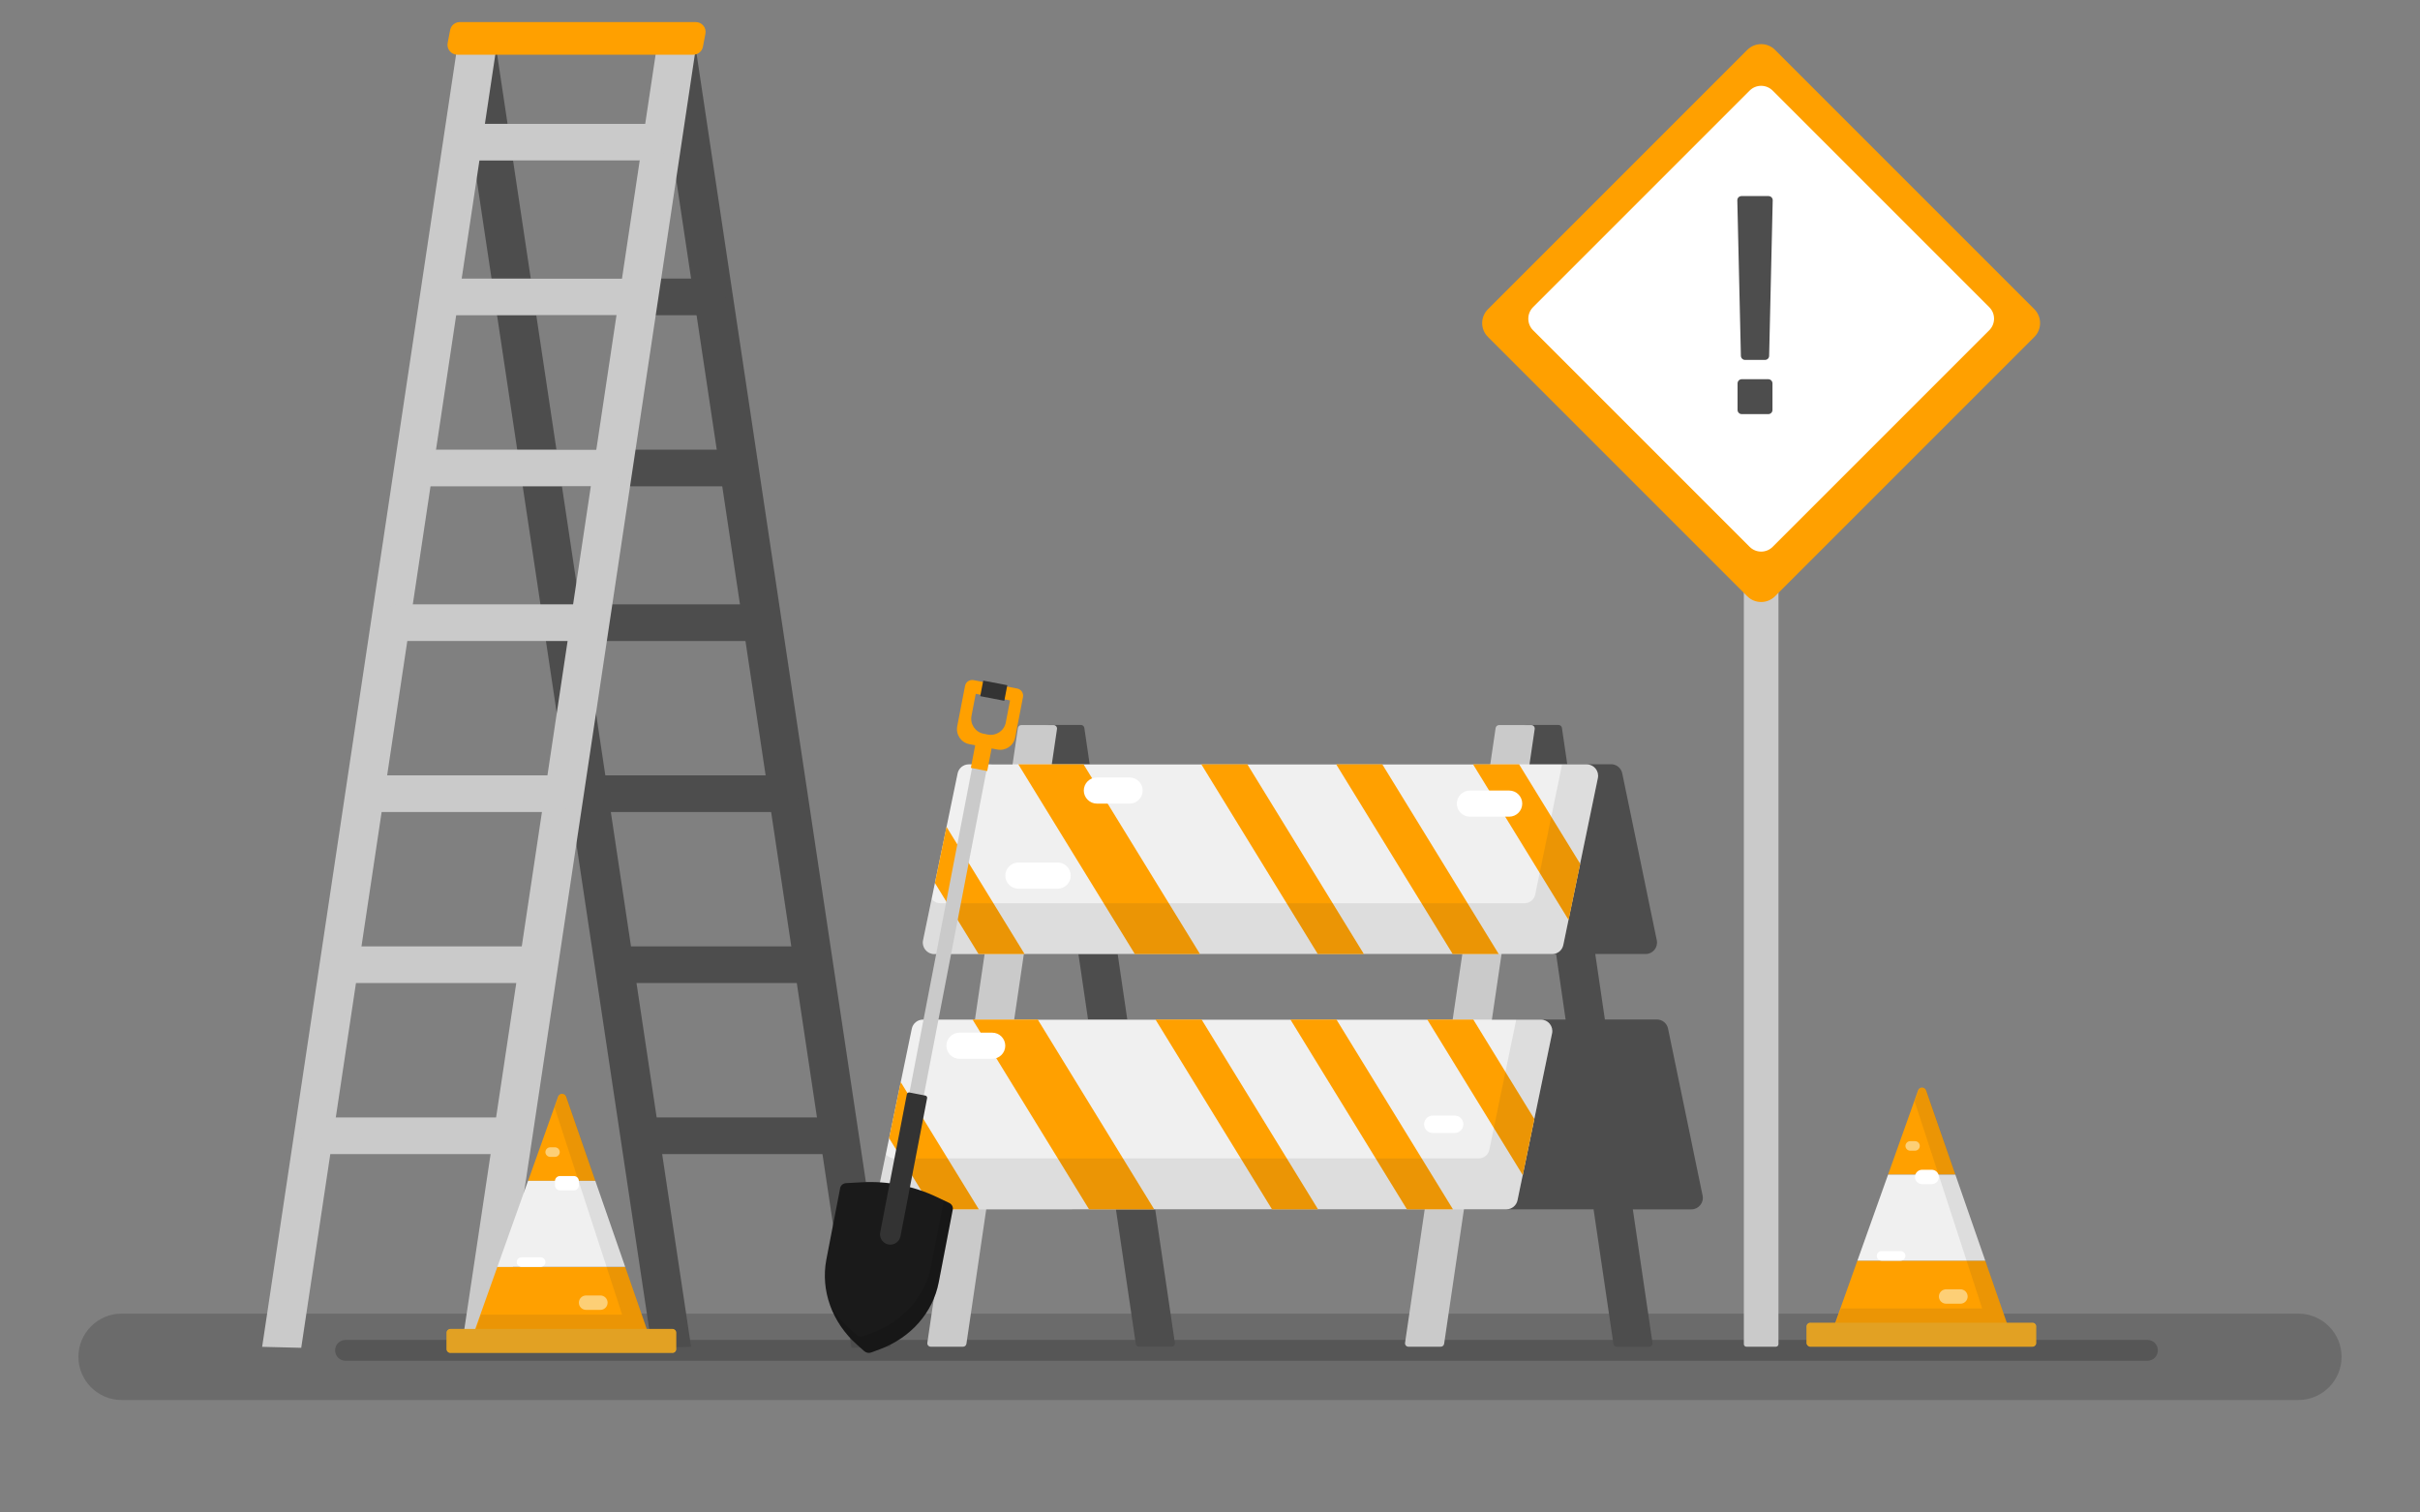 <?xml version="1.0" encoding="utf-8"?>
<!-- Generator: Adobe Illustrator 26.0.1, SVG Export Plug-In . SVG Version: 6.00 Build 0)  -->
<svg version="1.1" id="圖層_1" xmlns="http://www.w3.org/2000/svg" xmlns:xlink="http://www.w3.org/1999/xlink" x="0px" y="0px"
	 viewBox="0 0 400 250" style="enable-background:new 0 0 400 250;" xml:space="preserve">
<rect x="0" y="0" width="400" height="250" fill="#808080" stroke="none"/>
<style type="text/css">
	.st0{fill:#6B6B6B;}
	.st1{opacity:0.2;enable-background:new    ;}
	.st2{fill:#4D4D4D;}
	.st3{fill:#CACACA;}
	.st4{fill:#FFA000;}
	.st5{fill:#F0F0F0;}
	.st6{opacity:0.1;fill:#333333;enable-background:new    ;}
	.st7{fill:#FFFFFF;}
	.st8{fill:#F5AD21;}
	.st9{fill:#FDCF76;}
	.st10{fill:#1A1A1A;}
	.st11{fill:#333333;}
	.st12{opacity:0.1;enable-background:new    ;}
</style>
<g>
	<path class="st0" d="M379.9,231.41H20.1c-3.93,0-7.14-3.21-7.14-7.14l0,0c0-3.93,3.21-7.14,7.14-7.14h359.8
		c3.93,0,7.14,3.21,7.14,7.14l0,0C387.04,228.2,383.83,231.41,379.9,231.41z"/>
	<g>
		<path class="st1" d="M354.95,224.92H57.11c-0.95,0-1.72-0.77-1.72-1.72l0,0c0-0.95,0.77-1.72,1.72-1.72h297.84
			c0.95,0,1.72,0.77,1.72,1.72l0,0C356.67,224.15,355.9,224.92,354.95,224.92z"/>
		<g>
			<g>
				<g>
					<path class="st2" d="M140.75,222.78L108.62,8.68c-0.05-0.34,0.22-0.65,0.56-0.65h5.34c0.28,0,0.52,0.21,0.56,0.49l32.13,214.1"
						/>
					<path class="st2" d="M107.77,222.78L75.64,8.68c-0.05-0.34,0.22-0.65,0.56-0.65h5.34c0.28,0,0.52,0.21,0.56,0.49l32.13,214.1"
						/>
					<path class="st2" d="M107.46,190.76h30.29c1.67,0,3.03-1.36,3.03-3.03l0,0c0-1.67-1.36-3.03-3.03-3.03h-30.29
						c-1.67,0-3.03,1.36-3.03,3.03l0,0C104.43,189.4,105.78,190.76,107.46,190.76z"/>
					<path class="st2" d="M103.08,162.49h30.29c1.67,0,3.03-1.36,3.03-3.03l0,0c0-1.67-1.36-3.03-3.03-3.03h-30.29
						c-1.67,0-3.03,1.36-3.03,3.03l0,0C100.05,161.13,101.41,162.49,103.08,162.49z"/>
					<path class="st2" d="M98.71,134.22H129c1.67,0,3.03-1.36,3.03-3.03l0,0c0-1.67-1.36-3.03-3.03-3.03H98.71
						c-1.67,0-3.03,1.36-3.03,3.03l0,0C95.68,132.86,97.03,134.22,98.71,134.22z"/>
					<path class="st2" d="M94.33,105.95h30.29c1.67,0,3.03-1.36,3.03-3.03l0,0c0-1.67-1.36-3.03-3.03-3.03H94.33
						c-1.67,0-3.03,1.36-3.03,3.03l0,0C91.3,104.6,92.66,105.95,94.33,105.95z"/>
					<path class="st2" d="M90.97,80.38h30.29c1.67,0,3.03-1.36,3.03-3.03l0,0c0-1.67-1.36-3.03-3.03-3.03H90.97
						c-1.67,0-3.03,1.36-3.03,3.03l0,0C87.94,79.02,89.29,80.38,90.97,80.38z"/>
					<path class="st2" d="M86.59,52.11h30.29c1.67,0,3.03-1.36,3.03-3.03l0,0c0-1.67-1.36-3.03-3.03-3.03H86.59
						c-1.67,0-3.03,1.36-3.03,3.03l0,0C83.56,50.75,84.92,52.11,86.59,52.11z"/>
					<path class="st2" d="M83.23,26.53h30.29c1.67,0,3.03-1.36,3.03-3.03l0,0c0-1.67-1.36-3.03-3.03-3.03H83.23
						c-1.67,0-3.03,1.36-3.03,3.03l0,0C80.2,25.18,81.55,26.53,83.23,26.53z"/>
				</g>
				<g>
					<path class="st3" d="M49.79,222.78L81.92,8.68c0.05-0.34-0.22-0.65-0.56-0.65h-5.34c-0.28,0-0.52,0.21-0.56,0.49l-32.13,214.1"
						/>
					<path class="st3" d="M82.77,222.78L114.9,8.68c0.05-0.34-0.22-0.65-0.56-0.65H109c-0.28,0-0.52,0.21-0.56,0.49l-32.13,214.1"/>
					<path class="st3" d="M83.09,190.76H52.8c-1.67,0-3.03-1.36-3.03-3.03l0,0c0-1.67,1.36-3.03,3.03-3.03h30.29
						c1.67,0,3.03,1.36,3.03,3.03l0,0C86.11,189.4,84.76,190.76,83.09,190.76z"/>
					<path class="st3" d="M87.46,162.49H57.17c-1.67,0-3.03-1.36-3.03-3.03l0,0c0-1.67,1.36-3.03,3.03-3.03h30.29
						c1.67,0,3.03,1.36,3.03,3.03l0,0C90.49,161.13,89.13,162.49,87.46,162.49z"/>
					<path class="st3" d="M91.84,134.22H61.55c-1.67,0-3.03-1.36-3.03-3.03l0,0c0-1.67,1.36-3.03,3.03-3.03h30.29
						c1.67,0,3.03,1.36,3.03,3.03l0,0C94.86,132.86,93.51,134.22,91.84,134.22z"/>
					<path class="st3" d="M96.21,105.95H65.92c-1.67,0-3.03-1.36-3.03-3.03l0,0c0-1.67,1.36-3.03,3.03-3.03h30.29
						c1.67,0,3.03,1.36,3.03,3.03l0,0C99.24,104.6,97.88,105.95,96.21,105.95z"/>
					<path class="st3" d="M99.58,80.38H69.29c-1.67,0-3.03-1.36-3.03-3.03l0,0c0-1.67,1.36-3.03,3.03-3.03h30.29
						c1.67,0,3.03,1.36,3.03,3.03l0,0C102.6,79.02,101.25,80.38,99.58,80.38z"/>
					<path class="st3" d="M103.95,52.11H73.66c-1.67,0-3.03-1.36-3.03-3.03l0,0c0-1.67,1.36-3.03,3.03-3.03h30.29
						c1.67,0,3.03,1.36,3.03,3.03l0,0C106.98,50.75,105.62,52.11,103.95,52.11z"/>
					<path class="st3" d="M107.32,26.53H77.03c-1.67,0-3.03-1.36-3.03-3.03l0,0c0-1.67,1.36-3.03,3.03-3.03h30.29
						c1.67,0,3.03,1.36,3.03,3.03l0,0C110.34,25.18,108.99,26.53,107.32,26.53z"/>
				</g>
				<path class="st4" d="M114.59,9.04h-39c-1.03,0-1.81-0.95-1.59-1.97l0.41-2.14c0.16-0.75,0.82-1.28,1.59-1.28h39
					c1.04,0,1.81,0.95,1.59,1.97l-0.41,2.14C116.02,8.51,115.36,9.04,114.59,9.04z"/>
			</g>
			<path class="st2" d="M281.42,197.61l-1.42-6.85l0,0l-0.54-2.63l0,0l-0.56-2.71l-3.19-15.4c-0.18-0.88-0.95-1.51-1.85-1.51h-8.19
				h-0.4l-1.59-10.82h1H272c1.2,0,2.09-1.1,1.85-2.27l-1.42-6.85l0,0l-0.54-2.63l0,0l-0.56-2.71l-3.19-15.4
				c-0.18-0.88-0.95-1.51-1.85-1.51h-7.24l-0.88-6c-0.04-0.28-0.28-0.49-0.56-0.49h-5.34c-0.35,0-0.61,0.31-0.56,0.65l0.86,5.84
				h-5.24h-19.47h-7.61h-14.68h-7.61h-15h-2.85l-0.88-6c-0.04-0.28-0.28-0.49-0.56-0.49h-5.34c-0.35,0-0.61,0.31-0.56,0.65
				l0.86,5.84h-5.38h-4.07c-1.2,0-2.09,1.1-1.85,2.27l2.93,14.17l0,0l1.1,5.33l1.67,8.09c0.18,0.88,0.95,1.51,1.85,1.51h8.37
				l1.59,10.82h-4.03h-4.07c-1.2,0-2.09,1.1-1.85,2.27l2.93,14.17l0,0l1.1,5.33l1.67,8.09c0.18,0.88,0.95,1.51,1.85,1.51h7.01
				l3.28,22.23c0.04,0.28,0.28,0.49,0.56,0.49h5.34c0.35,0,0.61-0.31,0.56-0.65l-3.25-22.06h2.94h14.68h7.61h19.47h10.77h16.99
				l3.28,22.23c0.04,0.28,0.28,0.49,0.56,0.49h5.34c0.35,0,0.61-0.31,0.56-0.65l-3.25-22.06h2.35h7.33
				C280.77,199.89,281.67,198.79,281.42,197.61z M258.78,168.52h-3.88h-19.47h-7.61h-14.68h-7.61h-15h-4.2l-1.59-10.82h1.59h14.68
				h7.61h19.47h10.77h18.22h0.13L258.78,168.52z"/>
			<g>
				<path class="st3" d="M232.8,222.6h5.34c0.28,0,0.52-0.21,0.56-0.49l14.97-101.61c0.05-0.34-0.22-0.65-0.56-0.65h-5.34
					c-0.28,0-0.52,0.21-0.56,0.49l-14.97,101.61C232.19,222.29,232.45,222.6,232.8,222.6z"/>
				<path class="st3" d="M153.84,222.6h5.34c0.28,0,0.52-0.21,0.56-0.49l14.97-101.61c0.05-0.34-0.22-0.65-0.56-0.65h-5.34
					c-0.28,0-0.52,0.21-0.56,0.49l-14.97,101.61C153.23,222.29,153.49,222.6,153.84,222.6z"/>
				<g>
					<path class="st5" d="M154.42,157.7h102.13c0.9,0,1.67-0.63,1.85-1.51l5.71-27.58c0.24-1.17-0.65-2.27-1.85-2.27H160.13
						c-0.9,0-1.67,0.63-1.85,1.51l-5.71,27.58C152.33,156.6,153.23,157.7,154.42,157.7z"/>
					<g>
						<polygon class="st4" points="168.32,126.34 187.58,157.7 198.35,157.7 179.1,126.34 						"/>
						<polygon class="st4" points="154.53,145.95 161.75,157.7 169.36,157.7 156.45,136.67 						"/>
						<polygon class="st4" points="198.57,126.34 217.82,157.7 225.44,157.7 206.18,126.34 						"/>
						<polygon class="st4" points="220.86,126.34 240.12,157.7 247.73,157.7 228.48,126.34 						"/>
						<polygon class="st4" points="251.09,126.34 243.48,126.34 259.27,152.06 261.19,142.78 						"/>
					</g>
					<path class="st5" d="M146.85,199.89h102.13c0.9,0,1.67-0.63,1.85-1.51l5.71-27.58c0.24-1.17-0.65-2.27-1.85-2.27H152.56
						c-0.9,0-1.67,0.63-1.85,1.51L145,197.61C144.76,198.79,145.65,199.89,146.85,199.89z"/>
					<g>
						<polygon class="st4" points="160.75,168.52 180.01,199.89 190.78,199.89 171.53,168.52 						"/>
						<polygon class="st4" points="146.96,188.13 154.18,199.89 161.79,199.89 148.88,178.86 						"/>
						<polygon class="st4" points="190.99,168.52 210.25,199.89 217.86,199.89 198.61,168.52 						"/>
						<polygon class="st4" points="213.29,168.52 232.55,199.89 240.16,199.89 220.9,168.52 						"/>
						<polygon class="st4" points="243.52,168.52 235.91,168.52 251.7,194.24 253.61,184.96 						"/>
					</g>
				</g>
				<path class="st6" d="M262.27,126.34h-4.07l-4.45,21.52c-0.17,0.83-0.9,1.43-1.75,1.43h-96.6c-0.58,0-1.09-0.28-1.41-0.7
					l-1.42,6.85c-0.24,1.17,0.65,2.27,1.85,2.27h102.13c0.9,0,1.67-0.63,1.85-1.51l5.71-27.58
					C264.36,127.44,263.46,126.34,262.27,126.34z"/>
				<path class="st6" d="M254.69,168.52h-4.07l-4.45,21.52c-0.17,0.83-0.9,1.43-1.75,1.43h-96.59c-0.58,0-1.09-0.28-1.41-0.7
					l-1.42,6.85c-0.24,1.17,0.65,2.27,1.85,2.27h102.13c0.9,0,1.67-0.63,1.85-1.51l5.71-27.58
					C256.79,169.62,255.89,168.52,254.69,168.52z"/>
				<g>
					<path class="st7" d="M158.59,175.01H164c1.19,0,2.16-0.97,2.16-2.16l0,0c0-1.19-0.97-2.16-2.16-2.16h-5.41
						c-1.19,0-2.16,0.97-2.16,2.16l0,0C156.43,174.04,157.4,175.01,158.59,175.01z"/>
					<path class="st7" d="M236.83,187.27h3.61c0.79,0,1.44-0.65,1.44-1.44l0,0c0-0.79-0.65-1.44-1.44-1.44h-3.61
						c-0.79,0-1.44,0.65-1.44,1.44l0,0C235.38,186.62,236.03,187.27,236.83,187.27z"/>
					<path class="st7" d="M181.3,132.83h5.41c1.19,0,2.16-0.97,2.16-2.16l0,0c0-1.19-0.97-2.16-2.16-2.16h-5.41
						c-1.19,0-2.16,0.97-2.16,2.16l0,0C179.14,131.85,180.12,132.83,181.3,132.83z"/>
					<path class="st7" d="M168.33,146.89h6.49c1.19,0,2.16-0.97,2.16-2.16l0,0c0-1.19-0.97-2.16-2.16-2.16h-6.49
						c-1.19,0-2.16,0.97-2.16,2.16l0,0C166.16,145.92,167.14,146.89,168.33,146.89z"/>
					<path class="st7" d="M242.96,134.99h6.49c1.19,0,2.16-0.97,2.16-2.16l0,0c0-1.19-0.97-2.16-2.16-2.16h-6.49
						c-1.19,0-2.16,0.97-2.16,2.16l0,0C240.79,134.02,241.77,134.99,242.96,134.99z"/>
				</g>
			</g>
		</g>
		<g>
			<path class="st3" d="M293.54,222.6h-4.88c-0.23,0-0.42-0.19-0.42-0.42V73.1c0-0.23,0.19-0.42,0.42-0.42h4.88
				c0.23,0,0.42,0.19,0.42,0.42v149.08C293.96,222.41,293.77,222.6,293.54,222.6z"/>
			<path class="st4" d="M245.94,55.69l42.87,42.87c1.26,1.26,3.31,1.26,4.58,0l42.87-42.87c1.26-1.26,1.26-3.31,0-4.58L293.39,8.24
				c-1.26-1.26-3.31-1.26-4.58,0l-42.87,42.87C244.67,52.38,244.67,54.43,245.94,55.69z"/>
			<path class="st7" d="M253.4,54.59l35.79,35.79c1.06,1.06,2.77,1.06,3.82,0l35.79-35.79c1.06-1.06,1.06-2.77,0-3.82l-35.79-35.79
				c-1.06-1.06-2.77-1.06-3.82,0L253.4,50.77C252.35,51.82,252.35,53.54,253.4,54.59z"/>
		</g>
		<g>
			<g>
				<path class="st4" d="M318.37,180.24c-0.22-0.63-1.11-0.63-1.33-0.01l-4.96,13.92h11.12L318.37,180.24z"/>
				<path class="st4" d="M332.2,220.08l-4.06-11.71h-21.13l-4.17,11.7c-0.16,0.46,0.18,0.94,0.67,0.94h28.04
					C332.02,221.02,332.36,220.54,332.2,220.08z"/>
				<polygon class="st5" points="323.2,194.15 312.08,194.15 307.01,208.37 328.14,208.37 				"/>
			</g>
			<path class="st8" d="M299.24,222.6h36.68c0.36,0,0.65-0.29,0.65-0.65v-2.67c0-0.36-0.29-0.65-0.65-0.65h-36.68
				c-0.36,0-0.65,0.29-0.65,0.65v2.67C298.6,222.31,298.89,222.6,299.24,222.6z"/>
			<path class="st6" d="M335.72,218.65h-4l-3.55-10.27l-4.92-14.23l-4.81-13.91c-0.22-0.63-1.1-0.63-1.33-0.01l-0.64,1.81
				l11.16,34.23H304.3l-0.84,2.37h-4.01c-0.47,0-0.85,0.38-0.85,0.85v2.24c0,0.47,0.38,0.85,0.85,0.85h36.28
				c0.47,0,0.85-0.38,0.85-0.85v-2.24C336.57,219.03,336.19,218.65,335.72,218.65z"/>
			<g>
				<path class="st7" d="M317.71,195.73h1.58c0.65,0,1.19-0.53,1.19-1.19l0,0c0-0.65-0.53-1.19-1.19-1.19h-1.58
					c-0.65,0-1.19,0.53-1.19,1.19l0,0C316.53,195.2,317.06,195.73,317.71,195.73z"/>
				<path class="st7" d="M314.16,208.37H311c-0.43,0-0.79-0.36-0.79-0.79l0,0c0-0.43,0.36-0.79,0.79-0.79h3.16
					c0.43,0,0.79,0.36,0.79,0.79l0,0C314.95,208.02,314.59,208.37,314.16,208.37z"/>
				<path class="st9" d="M321.67,215.49h2.37c0.65,0,1.19-0.53,1.19-1.19l0,0c0-0.65-0.53-1.19-1.19-1.19h-2.37
					c-0.65,0-1.19,0.53-1.19,1.19l0,0C320.48,214.95,321.01,215.49,321.67,215.49z"/>
			</g>
			<path class="st9" d="M316.53,190.2h-0.79c-0.43,0-0.79-0.36-0.79-0.79l0,0c0-0.43,0.36-0.79,0.79-0.79h0.79
				c0.43,0,0.79,0.36,0.79,0.79l0,0C317.32,189.84,316.96,190.2,316.53,190.2z"/>
		</g>
		<g>
			<g>
				<path class="st10" d="M141.65,222.26l1.19,1.06c0.33,0.29,0.79,0.38,1.19,0.22l1.42-0.53c5.1-1.9,8.76-6.06,9.72-11.09
					l2.31-11.98c0.09-0.45-0.16-0.9-0.6-1.11l-1.99-0.95c-1.97-0.94-4.05-1.63-6.2-2.04h-0.02c-2.05-0.4-4.15-0.54-6.23-0.42
					l-2.58,0.14c-0.5,0.03-0.9,0.36-0.99,0.81l-2.29,11.86C135.62,213.31,137.53,218.6,141.65,222.26z"/>
				<path class="st3" d="M146.92,204.67h-0.02c-0.65-0.13-1.08-0.76-0.95-1.41l15.15-78.56c0.13-0.65,0.76-1.08,1.41-0.95h0.02
					c0.65,0.13,1.08,0.76,0.95,1.41l-15.15,78.56C148.2,204.37,147.57,204.8,146.92,204.67z"/>
				<path class="st11" d="M146.84,205.7L146.84,205.7c-0.92-0.18-1.53-1.07-1.35-2l4.4-22.83c0.04-0.2,0.23-0.33,0.43-0.29
					l2.63,0.51c0.2,0.04,0.33,0.23,0.29,0.43l-4.4,22.83C148.65,205.27,147.76,205.88,146.84,205.7z"/>
				<path class="st12" d="M156.9,198.83l-0.91-0.43l-2.09,10.81c-0.97,5.03-4.62,9.19-9.73,11.09l-1.42,0.53
					c-0.41,0.15-0.87,0.07-1.19-0.22l-1.19-1.06c-1.3-1.16-2.36-2.49-3.2-3.91c0.86,2.47,2.38,4.76,4.48,6.62l1.19,1.06
					c0.33,0.29,0.79,0.38,1.19,0.22l1.42-0.53c5.1-1.9,8.76-6.06,9.73-11.09l2.31-11.98C157.59,199.49,157.34,199.04,156.9,198.83z"
					/>
			</g>
			<g>
				
					<rect x="159.85" y="123.41" transform="matrix(0.189 -0.982 0.982 0.189 9.07 260.573)" class="st4" width="5.01" height="2.76"/>
				<path class="st4" d="M159.51,113.37l-1.29,6.67c-0.26,1.37,0.63,2.7,2,2.96l4.62,0.89c1.37,0.26,2.7-0.63,2.96-2l1.29-6.67
					c0.13-0.65-0.3-1.28-0.95-1.41l-7.21-1.39C160.26,112.29,159.63,112.72,159.51,113.37z M163.29,121.42l-0.71-0.14
					c-1.37-0.26-2.27-1.59-2-2.96l0.7-3.64l5.67,1.09l-0.7,3.64C165.99,120.78,164.66,121.68,163.29,121.42z"/>
				
					<rect x="163" y="112.2" transform="matrix(0.189 -0.982 0.982 0.189 21.037 253.929)" class="st11" width="2.62" height="4.05"/>
			</g>
		</g>
		<g>
			<g>
				<path class="st4" d="M93.58,181.27c-0.22-0.63-1.11-0.63-1.33-0.01l-4.96,13.92H98.4L93.58,181.27z"/>
				<path class="st4" d="M107.4,221.11l-4.06-11.71H82.21l-4.17,11.7c-0.16,0.46,0.18,0.94,0.67,0.94h28.04
					C107.22,222.04,107.56,221.57,107.4,221.11z"/>
				<polygon class="st5" points="98.4,195.18 87.28,195.18 82.21,209.4 103.34,209.4 				"/>
			</g>
			<path class="st8" d="M74.45,223.63h36.68c0.36,0,0.65-0.29,0.65-0.65v-2.67c0-0.36-0.29-0.65-0.65-0.65H74.45
				c-0.36,0-0.65,0.29-0.65,0.65v2.67C73.8,223.33,74.09,223.63,74.45,223.63z"/>
			<path class="st6" d="M110.92,219.67h-4l-3.55-10.27l-4.92-14.23l-4.81-13.91c-0.22-0.63-1.1-0.63-1.33-0.01l-0.64,1.81
				l11.16,34.23H79.5l-0.84,2.37h-4.01c-0.47,0-0.85,0.38-0.85,0.85v2.24c0,0.47,0.38,0.85,0.85,0.85h36.28
				c0.47,0,0.85-0.38,0.85-0.85v-2.24C111.78,220.06,111.39,219.67,110.92,219.67z"/>
			<g>
				<path class="st7" d="M92.56,196.76h2.29c0.46,0,0.83-0.37,0.83-0.83v-0.71c0-0.46-0.37-0.83-0.83-0.83h-2.29
					c-0.46,0-0.83,0.37-0.83,0.83v0.71C91.73,196.38,92.1,196.76,92.56,196.76z"/>
				<path class="st7" d="M89.36,209.4H86.2c-0.43,0-0.79-0.36-0.79-0.79l0,0c0-0.43,0.36-0.79,0.79-0.79h3.16
					c0.43,0,0.79,0.36,0.79,0.79l0,0C90.15,209.04,89.79,209.4,89.36,209.4z"/>
				<path class="st9" d="M96.87,216.51h2.37c0.65,0,1.19-0.53,1.19-1.19l0,0c0-0.65-0.53-1.19-1.19-1.19h-2.37
					c-0.65,0-1.19,0.53-1.19,1.19l0,0C95.68,215.98,96.21,216.51,96.87,216.51z"/>
			</g>
			<path class="st9" d="M91.73,191.22h-0.79c-0.43,0-0.79-0.36-0.79-0.79l0,0c0-0.43,0.36-0.79,0.79-0.79h0.79
				c0.43,0,0.79,0.36,0.79,0.79l0,0C92.52,190.87,92.16,191.22,91.73,191.22z"/>
		</g>
		<g>
			<path class="st2" d="M291.73,59.49h-3.29c-0.37,0-0.68-0.3-0.69-0.67l-0.59-25.71c-0.01-0.39,0.3-0.7,0.69-0.7h4.47
				c0.39,0,0.7,0.32,0.69,0.7l-0.59,25.71C292.41,59.2,292.11,59.49,291.73,59.49z M292.28,68.45h-4.39c-0.38,0-0.69-0.31-0.69-0.69
				v-4.39c0-0.38,0.31-0.69,0.69-0.69h4.39c0.38,0,0.69,0.31,0.69,0.69v4.39C292.97,68.15,292.66,68.45,292.28,68.45z"/>
		</g>
	</g>
</g>
</svg>

